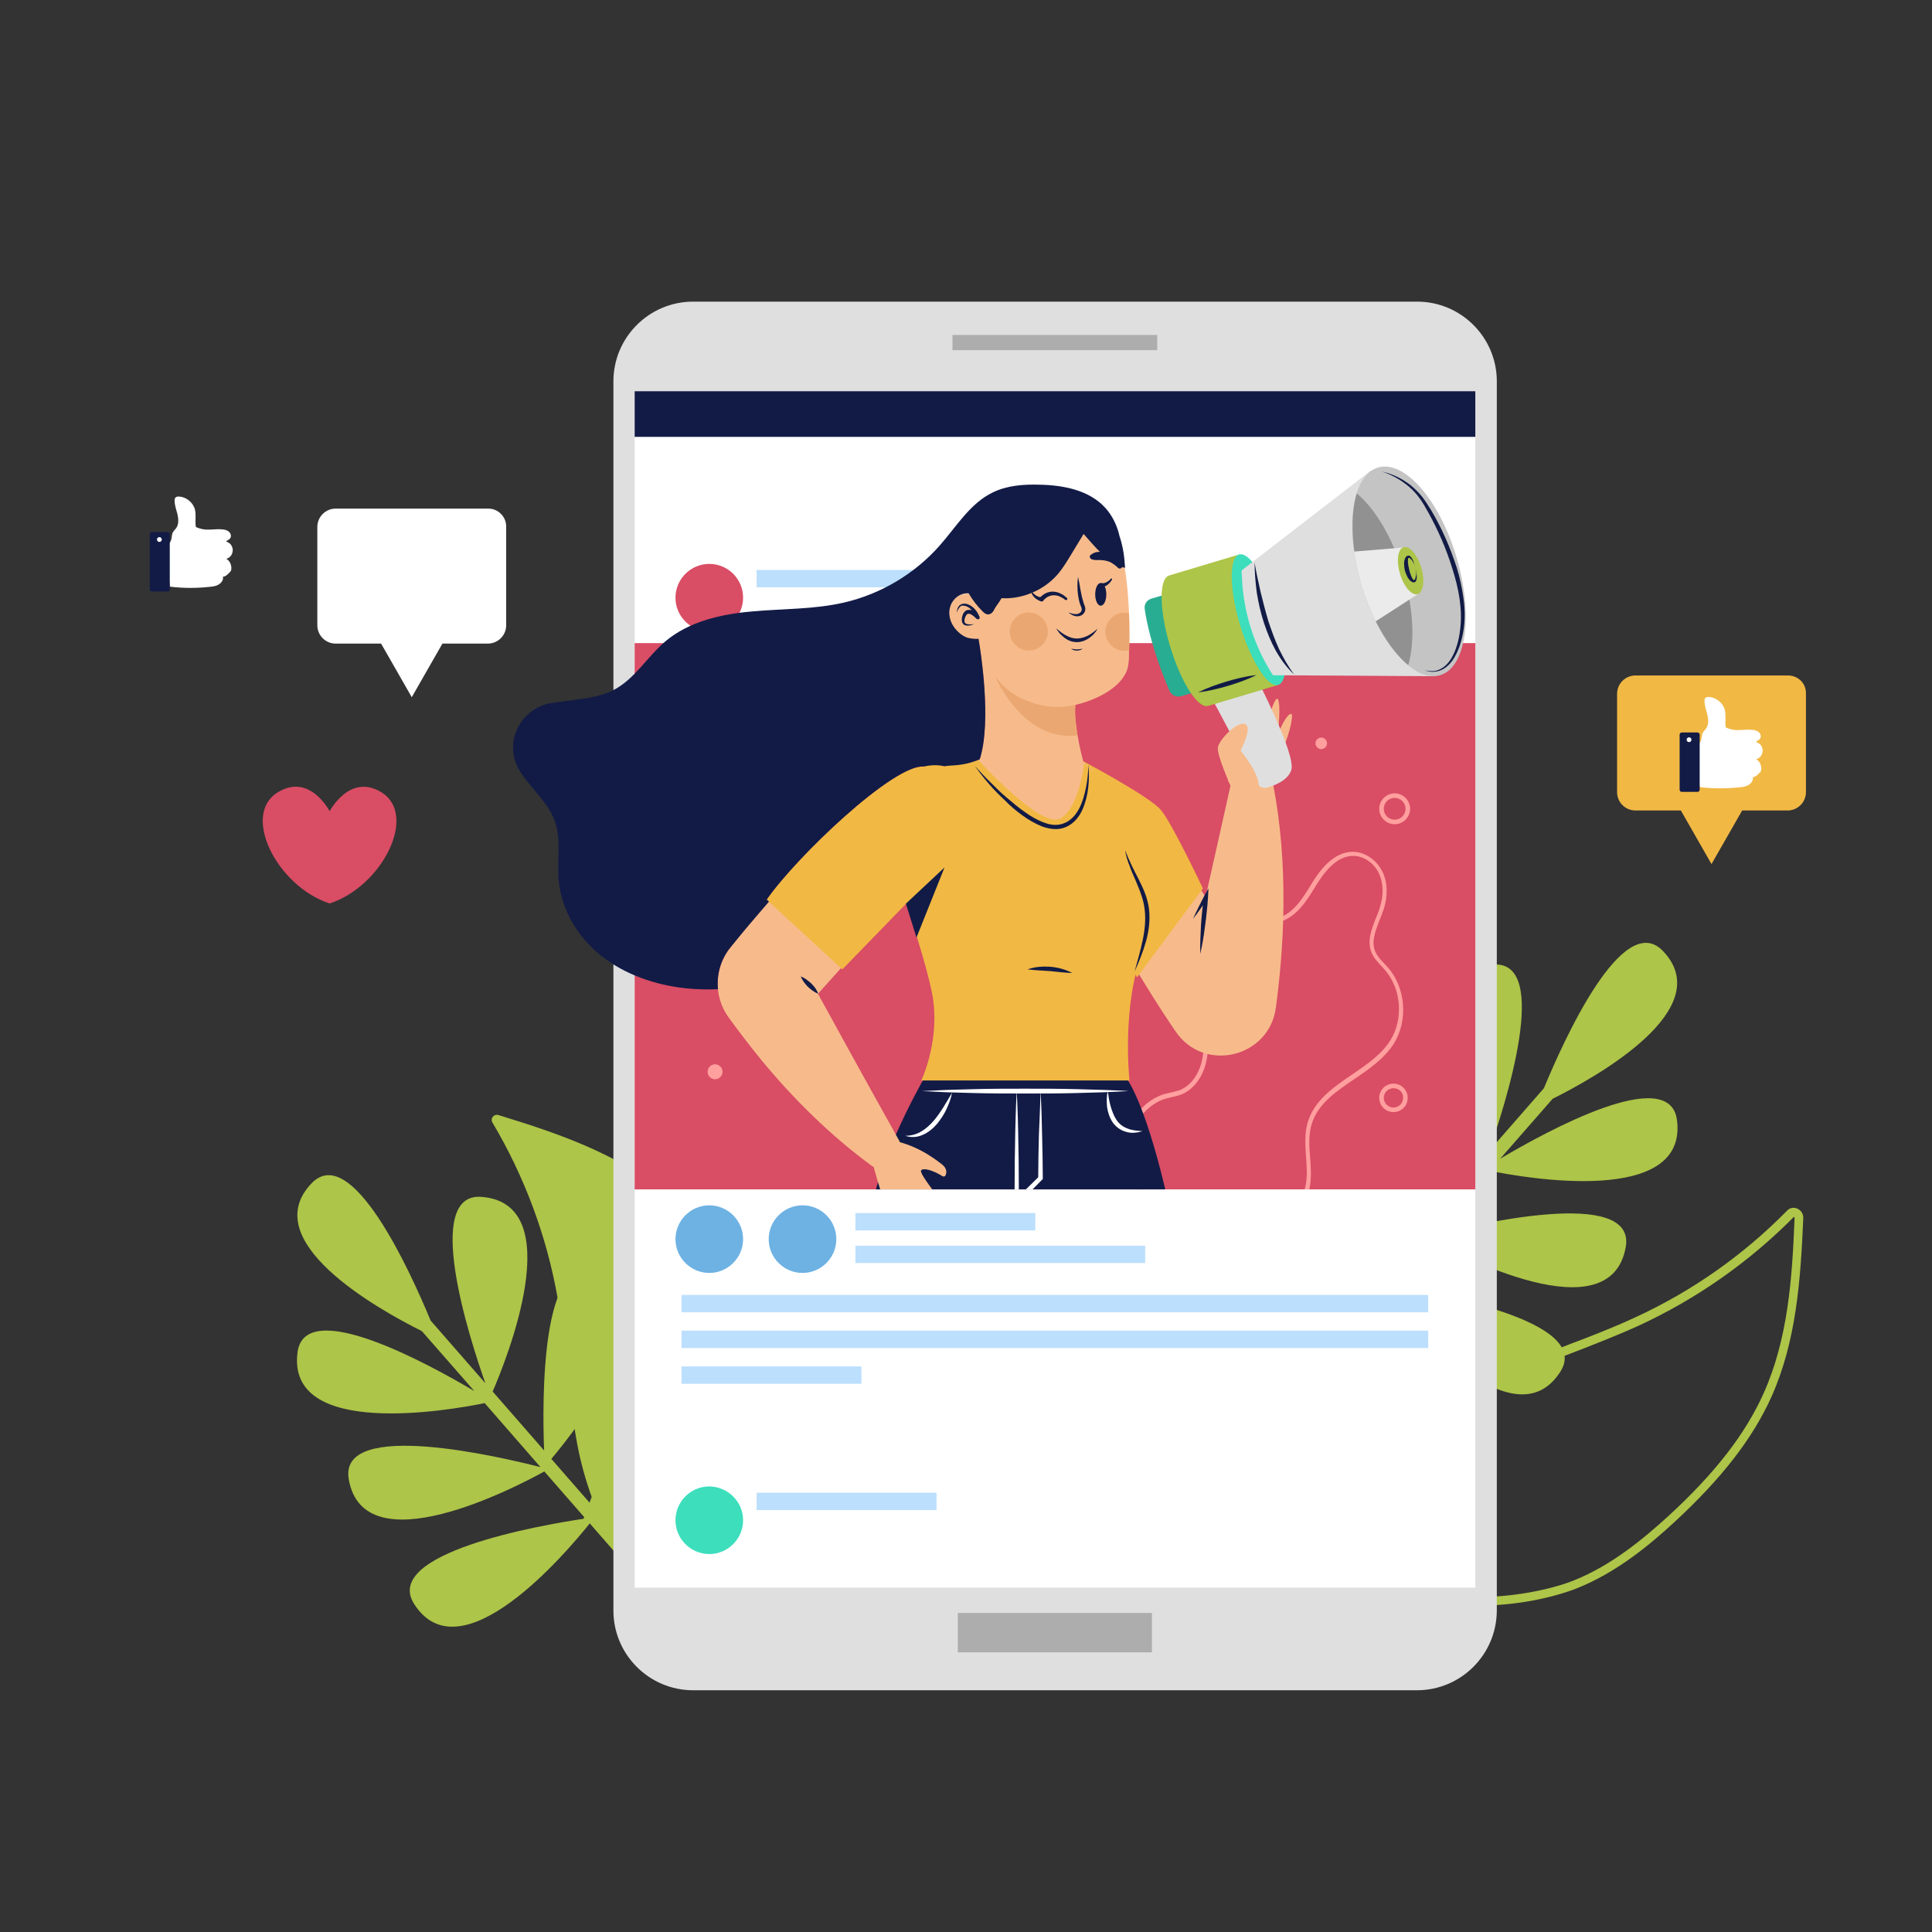 <?xml version="1.0" encoding="utf-8"?>
<!-- Generator: Adobe Illustrator 19.0.0, SVG Export Plug-In . SVG Version: 6.00 Build 0)  -->
<svg version="1.1" id="Layer_1" xmlns="http://www.w3.org/2000/svg" xmlns:xlink="http://www.w3.org/1999/xlink" x="0px" y="0px"
	 viewBox="0 0 800 800" style="enable-background:new 0 0 800 800;" xml:space="preserve">
<rect x="0" y="0" width="800" height="800" fill="#333333" stroke="none"/>
<style type="text/css">
	.st0{fill:#ADC548;}
	.st1{fill:#FFFFFF;}
	.st2{fill:#D94D65;}
	.st3{fill:#121B46;}
	.st4{fill:#F1B844;}
	.st5{fill:#DFDFDF;}
	.st6{fill:#ADADAD;}
	.st7{fill:#6DB2E3;}
	.st8{fill:#3CDEBC;}
	.st9{fill:#BCDFFD;}
	.st10{clip-path:url(#XMLID_3_);fill:#FF9F9E;}
	.st11{clip-path:url(#XMLID_3_);fill:#121B46;}
	.st12{clip-path:url(#XMLID_3_);fill:#FFFFFF;}
	.st13{clip-path:url(#XMLID_3_);fill:#F7BB8B;}
	.st14{clip-path:url(#XMLID_3_);fill:#F28766;}
	.st15{clip-path:url(#XMLID_3_);fill:#DFDFDF;}
	.st16{clip-path:url(#XMLID_3_);fill:#28AD92;}
	.st17{clip-path:url(#XMLID_3_);fill:#ADC548;}
	.st18{clip-path:url(#XMLID_3_);fill:#3CDEBC;}
	.st19{clip-path:url(#XMLID_3_);fill:#C4C4C4;}
	.st20{clip-path:url(#XMLID_3_);fill:#919191;}
	.st21{clip-path:url(#XMLID_3_);fill:#EBEBEB;}
	.st22{clip-path:url(#XMLID_3_);fill:#F1B844;}
	.st23{clip-path:url(#XMLID_3_);fill:#EBA771;}
</style>
<g id="XMLID_1_">
	<path id="XMLID_168_" class="st0" d="M525.9,468c16.9-16.5,39.7,37.5,47.6,58.1l15.8-18.1c-11.1-13.2-50.9-64.1-18.2-77.1
		c22.5-8.9,22,52.9,21.2,73.6l21.3-24.5c-5.5-12.7-31.9-77.8,4.6-80.6c24.4-1.9,5,58.4-1.6,77.2l22.7-26
		c8.4-20.3,32.7-73.9,49.2-56.9c23.1,23.9-27,52-45.6,61.3l-21.7,24.8c19.1-11.3,70.2-39.4,73.2-16c4.6,35.8-62.9,24-77.5,21
		l-23.1,26.5c16.1-4.1,83.7-20.2,79.4,5c-6.3,36.3-69.7,3.1-81-3.2l-16.5,18.9c0.1,0.3,0.2,0.5,0.3,0.7
		c18.1,2.7,83.6,14.2,70.1,35.3c-19.3,30.2-62.9-21.1-72.7-33.4l-36.5,41.8l-4.2-3.7l37-42.4C551.3,520.6,502.1,491.2,525.9,468"/>
	<path class="st0" d="M613.2,664.8c-18.6,0-36.7-5.1-43.4-20.4c-14.7-33.7,24.8-63.3,50.5-75.5c9.7-4.6,19.9-8.5,29.7-12.3
		c9-3.4,18.3-7,27.1-11.1c23.5-10.8,44.7-25.7,62.9-44.2c1.1-1.2,2.8-1.5,4.3-0.8c1.5,0.7,2.4,2.1,2.4,3.8
		c-1.1,25.8-2.9,51-13.1,73.9c-7.8,17.4-20.6,33.9-40.3,52.1c-10.2,9.4-24,20.9-40.4,27.4C643,661.6,627.9,664.8,613.2,664.8
		 M678.6,548.9c-9,4.1-18.3,7.7-27.3,11.2c-9.8,3.7-19.9,7.6-29.5,12.2c-24.5,11.6-62.3,39.6-48.7,70.8c11.3,25.8,60,18.7,78.4,11.4
		c15.9-6.3,29.3-17.6,39.3-26.7c19.4-17.8,31.9-34,39.5-50.9c10-22.4,11.8-47.1,12.8-72.6c0-0.1,0-0.2-0.2-0.3
		c-0.2-0.1-0.3,0-0.3,0.1C724.1,522.7,702.6,537.8,678.6,548.9"/>
	<path id="XMLID_165_" class="st0" d="M291.7,564.1c-16.9-16.5-39.7,37.5-47.6,58.1l-15.8-18.1c11.1-13.2,50.9-64.1,18.2-77.1
		c-22.5-8.9-22,52.9-21.2,73.6L204,576.2c5.5-12.7,31.9-77.8-4.6-80.6c-24.4-1.9-5.1,58.4,1.6,77.2l-22.7-26
		c-8.4-20.3-32.7-73.9-49.2-56.9c-23.1,23.9,27,52,45.6,61.3l21.7,24.8c-19.1-11.3-70.2-39.4-73.2-16c-4.6,35.8,62.9,24,77.5,21
		l23.1,26.5c-16.1-4.1-83.7-20.2-79.4,5c6.3,36.3,69.6,3.1,81-3.2l16.5,18.9c-0.1,0.3-0.2,0.5-0.3,0.7
		c-18.1,2.7-83.6,14.2-70.1,35.3c19.3,30.2,62.9-21.1,72.7-33.4l36.5,41.8l4.2-3.7l-37-42.4C266.3,616.8,315.5,587.4,291.7,564.1"/>
	<path id="XMLID_164_" class="st0" d="M230.9,537.5c-4.5-25.6-13.7-50.3-27-72.7c-1-1.7,0.6-3.6,2.4-3.1
		c23.9,7.3,48.1,15.5,67.6,31.1c17.1,13.7,29.5,32.3,39.7,51.7c7.5,14.3,14.1,29.4,16.1,45.4c2.7,22.4-4.2,70.6-32.4,75
		c-35.3,5.6-53.1-39.7-58.2-66.5C235.3,578.2,234.5,557.6,230.9,537.5"/>
	<path id="XMLID_126_" class="st1" d="M202.2,210.6H139c-4.2,0-7.6,3.4-7.6,7.6v40.7c0,4.2,3.4,7.6,7.6,7.6h18.8l5.9,10.3l6.8,11.9
		l6.8-11.9l5.9-10.3h18.8c4.2,0,7.6-3.4,7.6-7.6v-40.7C209.7,214,206.3,210.6,202.2,210.6"/>
	<path id="XMLID_125_" class="st2" d="M158,328.1c-13.2-8.1-21.4,7.7-21.5,7.8c-0.1-0.1-8.3-16-21.5-7.8c-15.2,9.3-0.3,38.9,21.5,46
		v0c0,0,0,0,0,0h0l0,0C158.3,367,173.1,337.5,158,328.1"/>
	<path id="XMLID_124_" class="st1" d="M70.3,242.9c5.5,0.7,11,0.7,16.5,0.1c1.3-0.1,2.7-0.3,3.8-1c1.1-0.7,2-1.9,1.7-3.2
		c1,0,1.8-0.8,2.5-1.5c0.3-0.3,0.6-0.6,0.8-0.9c0.2-0.4,0.2-0.9,0.2-1.4c-0.1-1.5-0.8-2.9-2.1-3.6c1.2-0.3,2.2-1.3,2.5-2.5
		c0.4-1.2,0.1-2.5-0.7-3.5c-0.5-0.6-1.2-0.9-1.9-1.2c0.5-0.5,1.3-0.7,1.7-1.3c0.6-0.8,0.3-2-0.5-2.7c-0.7-0.7-1.8-0.9-2.8-1
		c-1.8-0.2-3.7,0.1-5.5,0.1c-1.8,0.1-3.8-0.3-5.4-1.1c-0.4-2.4,0.2-4.9-0.4-7.3c-0.8-2.9-3.6-5.1-6.5-5.3c-0.6,0-1.2,0-1.6,0.5
		c-0.3,0.3-0.3,0.8-0.3,1.2c0,1.9,0.7,3.8,1.2,5.7c0.4,1.9,0.6,4-0.5,5.6c-0.4,0.6-1,1.1-1.4,1.8c-0.5,0.9-0.4,2-0.7,3.1
		c-0.3,1-1.1,2.1-2.1,2L70.3,242.9z"/>
	<path id="XMLID_123_" class="st3" d="M69.4,244.9h-6.5c-0.5,0-0.9-0.4-0.9-0.9v-22.8c0-0.5,0.4-0.9,0.9-0.9h6.5
		c0.5,0,0.9,0.4,0.9,0.9V244C70.4,244.5,69.9,244.9,69.4,244.9"/>
	<path id="XMLID_122_" class="st1" d="M67,223.4c0,0.6-0.5,1-1,1c-0.6,0-1-0.5-1-1c0-0.6,0.5-1,1-1C66.5,222.4,67,222.8,67,223.4"/>
	<path id="XMLID_121_" class="st4" d="M740.4,279.7h-63.2c-4.2,0-7.6,3.4-7.6,7.6V328c0,4.2,3.4,7.6,7.6,7.6H696l5.9,10.3l6.8,11.9
		l6.8-11.9l5.9-10.3h18.8c4.2,0,7.6-3.4,7.6-7.6v-40.7C748,283.1,744.6,279.7,740.4,279.7"/>
	<path id="XMLID_120_" class="st1" d="M703.8,325.9c5.5,0.7,11,0.7,16.5,0.1c1.3-0.1,2.7-0.3,3.8-1c1.1-0.7,2-1.9,1.7-3.2
		c1,0,1.8-0.8,2.5-1.5c0.3-0.3,0.6-0.6,0.8-0.9c0.2-0.4,0.2-0.9,0.2-1.4c-0.1-1.5-0.8-2.9-2.1-3.6c1.2-0.4,2.2-1.3,2.5-2.5
		c0.4-1.2,0.1-2.5-0.7-3.5c-0.5-0.6-1.2-0.9-1.9-1.2c0.5-0.5,1.3-0.7,1.7-1.3c0.6-0.8,0.3-2-0.5-2.7c-0.7-0.7-1.8-0.9-2.8-1
		c-1.8-0.2-3.7,0.1-5.5,0.1c-1.8,0.1-3.8-0.3-5.4-1.1c-0.4-2.4,0.2-4.9-0.4-7.3c-0.8-2.9-3.6-5.1-6.5-5.3c-0.6,0-1.2,0-1.6,0.5
		c-0.3,0.3-0.3,0.8-0.3,1.2c0,1.9,0.7,3.8,1.2,5.7c0.4,1.9,0.6,4-0.5,5.6c-0.4,0.6-1,1.1-1.4,1.8c-0.5,0.9-0.4,2-0.7,3.1
		c-0.3,1-1.1,2.1-2.1,2L703.8,325.9z"/>
	<path id="XMLID_119_" class="st3" d="M702.9,327.9h-6.5c-0.5,0-0.9-0.4-0.9-0.9v-22.8c0-0.5,0.4-0.9,0.9-0.9h6.5
		c0.5,0,0.9,0.4,0.9,0.9V327C703.8,327.5,703.4,327.9,702.9,327.9"/>
	<path id="XMLID_118_" class="st1" d="M700.4,306.3c0,0.6-0.5,1-1,1c-0.6,0-1-0.5-1-1c0-0.6,0.5-1,1-1
		C700,305.3,700.4,305.8,700.4,306.3"/>
	<path id="XMLID_117_" class="st5" d="M586.7,699.9H287c-18.2,0-33-14.8-33-33v-509c0-18.2,14.8-33,33-33h299.8
		c18.2,0,33,14.8,33,33v509C619.7,685.2,604.9,699.9,586.7,699.9"/>
	<rect id="XMLID_116_" x="394.4" y="138.7" class="st6" width="84.8" height="6.3"/>
	<rect id="XMLID_115_" x="396.6" y="667.9" class="st6" width="80.4" height="16.3"/>
	<rect id="XMLID_114_" x="262.8" y="162" class="st1" width="348.1" height="495.4"/>
	<rect id="XMLID_113_" x="262.8" y="162" class="st3" width="348.1" height="18.9"/>
	<path id="XMLID_112_" class="st7" d="M307.7,513.1c0,7.7-6.3,14-14,14c-7.7,0-14-6.3-14-14c0-7.7,6.3-14,14-14
		C301.4,499.1,307.7,505.4,307.7,513.1"/>
	<path id="XMLID_111_" class="st8" d="M307.7,629.5c0,7.7-6.3,14-14,14c-7.7,0-14-6.3-14-14c0-7.7,6.3-14,14-14
		C301.4,615.6,307.7,621.8,307.7,629.5"/>
	<path id="XMLID_110_" class="st7" d="M346.3,513.1c0,7.7-6.3,14-14,14c-7.7,0-14-6.3-14-14c0-7.7,6.3-14,14-14
		C340.1,499.1,346.3,505.4,346.3,513.1"/>
	<rect id="XMLID_109_" x="354.2" y="502.3" class="st9" width="74.5" height="7.2"/>
	<rect id="XMLID_108_" x="282.2" y="536.2" class="st9" width="309.2" height="7.2"/>
	<rect id="XMLID_107_" x="282.2" y="551" class="st9" width="309.2" height="7.2"/>
	<rect id="XMLID_106_" x="282.2" y="565.8" class="st9" width="74.5" height="7.2"/>
	<rect id="XMLID_105_" x="313.3" y="618.1" class="st9" width="74.5" height="7.2"/>
	<path id="XMLID_104_" class="st2" d="M307.7,247.5c0,7.7-6.3,14-14,14c-7.7,0-14-6.3-14-14c0-7.7,6.3-14,14-14
		C301.4,233.5,307.7,239.7,307.7,247.5"/>
	<rect id="XMLID_103_" x="313.3" y="236" class="st9" width="74.5" height="7.2"/>
	<rect id="XMLID_102_" x="354.2" y="515.8" class="st9" width="120" height="7.2"/>
	<rect id="XMLID_101_" x="262.8" y="266.3" class="st2" width="348.1" height="226.2"/>
</g>
<g>
	<defs>
		<polygon id="XMLID_40_" points="236.4,196.4 196.2,310 262.8,447.9 262.8,492.5 610.9,492.5 610.9,444.8 625.4,187.8 		"/>
	</defs>
	<clipPath id="XMLID_3_">
		<use xlink:href="#XMLID_40_"  style="overflow:visible;"/>
	</clipPath>
	<path class="st10" d="M514.4,512.8c-11.2,0-22.5-5.2-31.4-9.3c-11.6-5.3-19.1-19.8-16.7-32.3c1.7-8.6,8.1-15.9,15.9-18.2
		c0.8-0.2,1.7-0.4,2.5-0.6c1.3-0.3,2.6-0.6,3.8-1c4.3-1.7,7.7-6.1,9.1-11.8c1.2-4.9,0.8-10.2,0.5-15.2l-0.1-0.8
		c-0.5-8.7-0.8-17.9,2.4-26.4c2.9-7.8,10.2-16,19.8-16.7c1.2-0.1,2.3-0.1,3.4,0c1.6,0,3.1,0.1,4.6-0.2c6.9-1.2,11.3-8.4,14.8-14.2
		c3.5-5.8,9.2-13.5,17.4-13.4c5,0.1,9.9,3.6,12.2,8.6c2,4.3,2.1,9.7,0.4,15.1c-0.5,1.5-1.1,3-1.7,4.5c-1.8,4.7-3.6,9.1-1.8,13.2
		c0.8,1.8,2.2,3.3,3.7,4.9c0.5,0.6,1.1,1.1,1.6,1.7c7.3,8.4,8.3,21.9,2.4,31.4c-3.9,6.2-10.3,10.6-16.5,14.8
		c-7.8,5.3-15.1,10.3-17.6,18.7c-1.3,4.4-1,8.9-0.6,13.7c0.3,4.1,0.6,8.3-0.2,12.5c-1.6,8.3-7.9,15.7-16.3,19.1
		C522.3,512.1,518.3,512.8,514.4,512.8 M522.1,382.2c-0.6,0-1.2,0-1.7,0.1c-8.8,0.7-15.5,8.3-18.2,15.5c-3,8.1-2.8,17.1-2.3,25.6
		l0.1,0.8c0.3,5.2,0.7,10.6-0.6,15.8c-1.5,6.3-5.3,11.2-10.2,13.2c-1.3,0.5-2.7,0.8-4,1.1c-0.8,0.2-1.6,0.4-2.4,0.6
		c-7.2,2.1-13,8.8-14.6,16.7c-2.2,11.5,4.9,25.3,15.6,30.2c11.7,5.4,27.8,12.7,41.6,7c7.8-3.2,13.6-10,15.2-17.8
		c0.8-3.9,0.5-8,0.2-12c-0.3-4.7-0.7-9.6,0.7-14.3c2.7-9,10.6-14.5,18.3-19.7c6-4.1,12.2-8.3,15.9-14.2c5.5-8.8,4.6-21.3-2.2-29.1
		c-0.5-0.6-1-1.1-1.5-1.7c-1.5-1.6-3.1-3.3-4-5.4c-2.1-4.8-0.1-9.8,1.8-14.6c0.6-1.4,1.2-2.9,1.6-4.4c1.6-4.9,1.4-9.8-0.3-13.7
		c-2-4.4-6.2-7.4-10.6-7.5c-7.2-0.1-12.4,7.1-15.7,12.5c-3.7,6.1-8.4,13.7-16.1,15.1c-1.7,0.3-3.3,0.3-4.9,0.2
		C523.1,382.2,522.6,382.2,522.1,382.2"/>
	<path class="st10" d="M577.5,341.3c-3.5,0-6.4-2.9-6.4-6.4c0-3.5,2.9-6.4,6.4-6.4c3.5,0,6.4,2.9,6.4,6.4
		C583.9,338.4,581,341.3,577.5,341.3 M577.5,330.4c-2.5,0-4.5,2-4.5,4.5c0,2.5,2,4.5,4.5,4.5c2.5,0,4.5-2,4.5-4.5
		C582,332.4,580,330.4,577.5,330.4"/>
	<path id="XMLID_95_" class="st10" d="M549.5,307.8c0,1.3-1.1,2.4-2.4,2.4s-2.4-1.1-2.4-2.4c0-1.3,1.1-2.4,2.4-2.4
		S549.5,306.5,549.5,307.8"/>
	<path id="XMLID_94_" class="st10" d="M299.2,443.8c0,1.7-1.4,3.1-3.1,3.1c-1.7,0-3.1-1.4-3.1-3.1s1.4-3.1,3.1-3.1
		C297.8,440.7,299.2,442.1,299.2,443.8"/>
	<path class="st10" d="M577,460.5c-3.2,0-5.9-2.6-5.9-5.9c0-3.2,2.6-5.9,5.9-5.9c3.2,0,5.9,2.6,5.9,5.9
		C582.9,457.9,580.3,460.5,577,460.5 M577,450.6c-2.2,0-4,1.8-4,4c0,2.2,1.8,4,4,4c2.2,0,4-1.8,4-4
		C581.1,452.4,579.3,450.6,577,450.6"/>
	<path id="XMLID_91_" class="st11" d="M384.7,442.9c0,0-18.2,30.2-23.6,56.2H484c0,0-9.4-45.2-20.1-55.9L384.7,442.9z"/>
	<path id="XMLID_90_" class="st12" d="M381.7,451.8c3.6-0.2,7.1-0.3,10.7-0.5l10.7-0.3c7.1-0.2,14.3-0.2,21.4-0.2
		c7.1,0,14.3,0,21.4,0.2l10.7,0.3c3.6,0.2,7.1,0.2,10.7,0.5c-3.6,0.2-7.1,0.3-10.7,0.5l-10.7,0.3c-7.1,0.2-14.3,0.2-21.4,0.2
		c-7.1,0-14.3,0-21.4-0.2l-10.7-0.3C388.8,452.1,385.3,452,381.7,451.8"/>
	<path id="XMLID_89_" class="st12" d="M394.2,452.5c-0.4,2.4-1.3,4.6-2.3,6.8c-1,2.2-2.4,4.2-3.9,6.1c-1.6,1.8-3.5,3.5-5.9,4.5
		c-2.3,1.1-5,1.2-7.2,0.4c2.4,0,4.6-0.6,6.6-1.8c1.9-1.1,3.6-2.7,5.1-4.4C389.5,460.7,391.8,456.6,394.2,452.5"/>
	<path id="XMLID_88_" class="st12" d="M430.9,451.5c0.3,6,0.5,12.1,0.6,18.1l0.2,9.1l0.1,9.1l0,0.4l-0.3,0.3
		c-3.3,3.3-6.5,6.7-9.8,9.9l-1.6,1.6l0-2.3c0.1-7.7,0-15.3,0.2-23c0.1-7.7,0.3-15.3,0.7-23c0.4,7.7,0.6,15.3,0.7,23
		c0.2,7.7,0.1,15.3,0.2,23l-1.6-0.7c3.3-3.3,6.6-6.6,9.9-9.8l-0.3,0.6l0.1-9.1l0.2-9.1C430.5,463.6,430.7,457.6,430.9,451.5"/>
	<path id="XMLID_87_" class="st12" d="M458.7,451.8c0.3,2.2,0.6,4.3,1.2,6.3c0.6,2,1.3,4,2.4,5.6c1.1,1.7,2.7,2.9,4.6,3.6
		c1.9,0.8,4,0.9,6.2,1.1c-2.1,0.6-4.4,1-6.7,0.3c-2.3-0.6-4.3-2-5.7-4c-1.3-2-2-4.2-2.3-6.4C458.2,456.2,458.2,453.9,458.7,451.8"/>
	<path id="XMLID_86_" class="st13" d="M526,319l-15.2,0.5c0,0-4.9,22.3-11.6,52c-2.2-3.5-4.3-6.9-6.2-10c-6.8,13.3-15,25.6-24,37.5
		c5.1,8.6,10.9,18,17.5,27.7c0.1,0.1,0.2,0.3,0.3,0.4c11.7,17.3,38.7,10.9,41.5-9.8c0-0.2,0.1-0.5,0.1-0.7
		C532.5,385.6,533.2,351.6,526,319"/>
	<path id="XMLID_85_" class="st14" d="M517.1,296.5c-0.3-3.9-0.9-8.1-1.5-7.9c-1.1,0.2-1.7,3-2.2,6.5
		C514.6,295.5,515.9,295.9,517.1,296.5"/>
	<path id="XMLID_84_" class="st14" d="M523.5,301.4c-0.1-4.2-0.4-12.5-1.8-13.3c-1.1-0.6-2.3,4.7-3.1,9.3
		C520.5,298.5,522.2,299.9,523.5,301.4"/>
	<path id="XMLID_83_" class="st13" d="M534,295.8c-1,0.7-2.7,2.8-4.9,8.5c0,0,1.5-13,0-14.8c-1.2-1.5-4,8.4-5.2,12.6
		c0.7,1,1.3,2,1.6,3.1c0.5,1.7,0.6,3.2,0.4,4.5c1.8,4.9-1.2,10.6-6.4,12.4c-2,0.7-4.1,0.8-6.2,0.5c-1.6,0.5-3.3,0.7-4.9,0.5
		c1.2,2,2.6,4.1,4.3,6.2l10.6-2c0,0,11.6-21.8,11.7-30.9C535.1,295.7,534.5,295.4,534,295.8"/>
	<path id="XMLID_82_" class="st11" d="M497,395c-0.1-4,0.1-7.9,0.3-11.8c0.1-2,0.3-3.9,0.5-5.9c0.2-1.9,0.4-3.9,0.7-5.8l1.5,0.5
		c-1.9,2.9-3.9,5.8-6,8.5c1.4-3.2,3-6.3,4.6-9.4l1.8-3.2l-0.2,3.7c-0.1,2-0.3,3.9-0.5,5.9c-0.2,1.9-0.4,3.9-0.7,5.8
		C498.5,387.3,497.9,391.1,497,395"/>
	<path id="XMLID_81_" class="st15" d="M502.4,290.3l18.2,34.1c0.8,1.5,2.5,2.2,4.1,1.7c3.4-0.9,8.7-3.1,10-7.3
		c2-6.4-14.5-38.2-14.5-38.2L502.4,290.3z"/>
	<path id="XMLID_80_" class="st16" d="M482.8,246.1l-6.1,1.8c-1.9,0.6-3,2.4-2.7,4.3c0.8,5.6,3.3,17.7,10.3,33.9
		c0.8,1.8,2.8,2.7,4.7,2.2l5.4-1.6L482.8,246.1z"/>
	<path id="XMLID_79_" class="st17" d="M513.1,229.6l-29,8.7c-4.3,1.3-4.1,14.4,0.4,29.3c4.5,14.9,11.5,26,15.8,24.7l29-8.7
		L513.1,229.6z"/>
	<path id="XMLID_78_" class="st18" d="M528.9,254.3c4.5,14.9,4.6,28,0.4,29.3c-4.3,1.3-11.3-9.8-15.8-24.7
		c-4.5-14.9-4.6-28-0.4-29.3C517.4,228.4,524.4,239.4,528.9,254.3"/>
	<path id="XMLID_77_" class="st15" d="M567.7,194.8l-53.6,41.4l0.2,3.7c0.7,14,5.2,28,12.8,39.7l66.9,0.4L567.7,194.8z"/>
	<path id="XMLID_76_" class="st19" d="M603.1,230.7c7.1,23.8,4.1,45.7-6.8,48.9c-8.4,2.5-19-6.9-26.7-22.3
		c-2.2-4.5-4.2-9.5-5.8-14.8c-1.4-4.8-2.5-9.6-3.1-14.1c-2.5-17.8,1.2-32.2,9.9-34.8C581.5,190.3,596,206.9,603.1,230.7"/>
	<path id="XMLID_75_" class="st20" d="M581,237.3c4.4,14.8,4.9,28.8,2.1,38.1c-7.5-6.2-14.8-18.2-19.2-33
		c-4.4-14.8-4.9-28.8-2.1-38.1C569.3,210.5,576.6,222.5,581,237.3"/>
	<path id="XMLID_74_" class="st21" d="M581.2,226.7l5.8,19.4l-17.4,11.2c-2.2-4.5-4.2-9.5-5.8-14.8c-1.4-4.8-2.5-9.6-3.1-14.1
		L581.2,226.7z"/>
	<path id="XMLID_73_" class="st17" d="M588.5,235c1.6,5.4,0.9,10.3-1.5,11c-2.4,0.7-5.7-3-7.3-8.4c-1.6-5.4-0.9-10.3,1.5-11
		C583.7,225.9,586.9,229.7,588.5,235"/>
	<path id="XMLID_72_" class="st11" d="M519.5,233c0.7,4.1,1.6,8.2,2.5,12.2c1,4,2,8,3.2,12c1.3,3.9,2.7,7.8,4.4,11.5
		c1.8,3.7,3.8,7.3,6.3,10.6c-3.1-2.8-5.6-6.3-7.7-10c-2-3.7-3.6-7.6-4.9-11.6c-1.3-4-2.2-8.1-2.9-12.3
		C519.9,241.4,519.5,237.2,519.5,233"/>
	<path id="XMLID_71_" class="st11" d="M496.1,286.7c3.8-1.9,7.8-3.3,11.8-4.5c4-1.2,8.1-2.2,12.4-2.7c-3.8,1.9-7.8,3.3-11.8,4.5
		C504.4,285.2,500.3,286.2,496.1,286.7"/>
	<path class="st11" d="M586.1,235.2c0.2,0.9,0.4,1.9,0.5,2.9c0,0.5,0.1,1,0,1.5c0,0.3-0.1,0.5-0.2,0.8c-0.1,0.3-0.3,0.6-0.7,0.7
		c-0.4,0.1-0.8,0-1.1-0.2c-0.3-0.2-0.5-0.3-0.7-0.5c-0.4-0.4-0.7-0.8-1-1.3c-0.5-0.9-0.9-1.9-1.2-2.9c-0.2-1-0.3-2-0.3-3.1
		c0-0.5,0.1-1.1,0.3-1.6c0.1-0.3,0.2-0.5,0.4-0.8c0.2-0.3,0.5-0.6,0.9-0.6c0.4-0.1,0.8,0.1,1,0.3c0.2,0.2,0.4,0.4,0.5,0.6
		c0.3,0.4,0.5,0.9,0.7,1.3C585.6,233.3,585.8,234.3,586.1,235.2 M586.1,235.2c-0.2-0.9-0.6-1.9-1.1-2.7c-0.2-0.4-0.6-0.8-0.9-1.1
		c-0.3-0.3-0.8-0.5-0.9-0.4c-0.1,0.1-0.2,0.4-0.2,0.8c0,0.4,0,0.8,0,1.3c0.1,0.9,0.3,1.8,0.5,2.7c0.2,0.9,0.5,1.8,0.8,2.6
		c0.2,0.4,0.3,0.8,0.6,1.2c0.2,0.4,0.5,0.6,0.6,0.6c0.1,0.1,0.5-0.3,0.6-0.8c0.1-0.4,0.2-0.9,0.3-1.4
		C586.4,237.1,586.3,236.1,586.1,235.2"/>
	<path id="XMLID_68_" class="st11" d="M572.3,195.3c4.3,0.9,8.3,2.9,11.8,5.6c1.7,1.4,3.3,3,4.7,4.7c1.4,1.8,2.5,3.6,3.7,5.5
		c4.5,7.5,8,15.6,10.7,23.9c1.3,4.2,2.2,8.5,2.8,12.8c0.6,4.3,0.7,8.8,0,13.2c-0.7,4.3-2,8.7-4.5,12.4c-1.3,1.8-3,3.4-5.1,4.2
		c-2.1,0.8-4.5,0.8-6.4-0.1c1,0.3,2.1,0.4,3.2,0.4c1.1,0,2.1-0.3,3.1-0.8c1.9-0.9,3.4-2.5,4.5-4.2c2.2-3.6,3.3-7.9,3.8-12.1
		c1.1-8.5-0.6-17.1-3.2-25.3c-2.5-8.2-6-16.2-10.2-23.7c-1.1-1.9-2.1-3.8-3.4-5.5c-1.2-1.7-2.7-3.3-4.3-4.7
		C580.2,198.8,576.4,196.6,572.3,195.3"/>
	<path id="XMLID_67_" class="st13" d="M510,326.4c0,0-6.3-13.8-5.7-17c0.6-3.1,7.8-10.8,11.2-9.6c3.4,1.3-1.8,11-1.8,11
		s8.4,10.2,7.5,15.4C520.3,331.4,510,326.4,510,326.4"/>
	<path id="XMLID_66_" class="st22" d="M448.7,315.3c0,0,27.4,14.5,32.1,20.2c4.7,5.7,17.3,32.4,17.3,32.4l-27.3,36.8
		C470.8,404.6,441.6,361,448.7,315.3"/>
	<path id="XMLID_65_" class="st13" d="M454.1,324.8c-1.2-1.9-1.5-3.9-1.3-5.6c-1.6-1.1-2.9-2.4-4.2-3.9c-0.5-1.7-1.6-6-2.4-10.8
		c-0.7-4.3-1.3-9-0.9-12.7v0c0.2-1.8,0.6-3.4,1.3-4.6l-41.6-23.4c0,0.1,0,0.3,0.1,0.4c0.7,3.9,5.7,34.2,0.5,50.3
		c-3.1,1.4-7,2.5-11.8,2.6c-5.1,0.2-10.2,2-13.9,5.5c-4,3.8-7.6,10.2-7.7,20.9c3.8,0.5,7.6,1.2,11.4,1.9c11.4,2,22.7,4.2,34.1,6.1
		c14.7,2.4,29.7,3,44.6,4.6C461.6,345.1,459.4,333.6,454.1,324.8"/>
	<path id="XMLID_64_" class="st23" d="M446.2,304.5c-22.6,2.9-34.1-24.2-34.5-25.2c4.2,6.6,10.2,10,16.2,11.6
		c7.3,2,14.4,1.3,17.3,0.9c0,0,0.1,0,0.1,0C444.9,295.5,445.4,300.2,446.2,304.5"/>
	<path id="XMLID_63_" class="st22" d="M404.5,314.1c0,0,26.7,29.5,34.6,24.8c7.9-4.7,9.8-22.7,9.8-22.7s26.9,23.4,30.7,30.9
		c3.8,7.5,3.5,22.3-6,45.6c-9.4,23.3-5.9,54.7-5.9,54.7h-86.2c0,0,7.2-15.1,5-32.7c-2.2-17.6-22.9-73.8-22.9-73.8
		S359.5,315,404.5,314.1"/>
	<path id="XMLID_62_" class="st11" d="M403.7,317.2c2.1,2.3,4.2,4.6,6.5,6.8c2.2,2.2,4.4,4.4,6.8,6.4c2.4,2,4.7,4,7.3,5.8
		c2.5,1.8,5.2,3.4,8,4.4c2.8,1.1,5.8,1.4,8.5,0.2c2.7-1.1,4.7-3.4,6.1-6.1c1.4-2.7,2.2-5.7,2.8-8.7c0.6-3,0.9-6.1,1-9.3
		c0.5,6.2,0.1,12.7-2.5,18.6c-1.3,2.9-3.5,5.7-6.7,7.1c-1.6,0.7-3.3,1-5,0.9c-1.7-0.1-3.3-0.5-4.8-1c-3-1.2-5.8-2.8-8.4-4.7
		c-2.6-1.9-5-3.9-7.2-6.2C411.4,327.1,407.3,322.3,403.7,317.2"/>
	<path id="XMLID_61_" class="st11" d="M465.9,352c1.5,4.2,3.5,8,5.5,11.9c2,3.9,3.9,8.1,4.4,12.7c0.5,4.5-0.1,9.1-1.3,13.3
		c-1.2,4.3-2.9,8.4-4.7,12.4c1.2-4.3,2.4-8.5,3.3-12.7c0.9-4.2,1.4-8.6,0.9-12.8c-0.4-4.2-2.1-8.2-3.8-12.3c-0.9-2-1.8-4-2.5-6.1
		C466.8,356.3,466.2,354.2,465.9,352"/>
	<path id="XMLID_60_" class="st11" d="M425.5,401.4c3-1.1,6.3-1.3,9.4-1.1c3.2,0.3,6.3,1.1,9.1,2.6c-3.2-0.1-6.2-0.5-9.3-0.8
		C431.7,401.9,428.7,401.8,425.5,401.4"/>
	<path id="XMLID_59_" class="st13" d="M354.7,393.7c-1.8-1.6-3.5-3.3-5.3-4.9c-8.1-7.7-16.5-15-24.5-22.7c-2.2,2.4-4.5,4.9-6.8,7.5
		c-5.2,5.8-10.5,12.1-15.7,18.7c-6.7,8.4-7,20.3-0.7,29c4.2,5.8,8.6,11.5,13.2,17.2c13.5,16.4,29.1,31.9,46.7,44.7l11-10.4
		c0,0-15.4-27.5-33.9-61.3C344.2,405.4,349.6,399.4,354.7,393.7"/>
	<path id="XMLID_58_" class="st13" d="M361,480.2c0,0,5.8,24,11.8,30.9c0.4,0.4,1,0.3,1.1-0.3c0.3-1.2,0.2-3.9-2-9.6
		c0,0,7.5,10.7,9.8,11.1c2.3,0.4-5.3-14.5-5.3-14.5s9.7,11.1,11.8,10.6c2.1-0.5-7.2-14.3-7.2-14.3s10.7,10.9,11.4,9.9
		c1.9-2.5-12.7-18.1-10.9-19.5c1.6-1.2,6.4,1,8.7,2.5c0.5,0.3,1.1,0.2,1.3-0.3c0.5-1,0.8-2.8-1.5-4.6c-3.5-2.7-11.1-8.5-22.6-10.3
		L361,480.2z"/>
	<path id="XMLID_57_" class="st11" d="M331.6,404.3c1.7,0.7,3.1,1.8,4.3,2.9c1.2,1.2,2.3,2.5,2.9,4.3c-1.7-0.7-3.1-1.8-4.3-2.9
		C333.3,407.3,332.2,406,331.6,404.3"/>
	<path id="XMLID_56_" class="st22" d="M317.4,372.5l31.4,28.9l39.6-40.8c0,0,2.6-42.4-5.9-43.2C369.9,316.3,329.4,355.2,317.4,372.5
		"/>
	<polygon id="XMLID_55_" class="st11" points="375.1,374.2 391.1,359.2 379.5,388.2 	"/>
	<path id="XMLID_54_" class="st13" d="M467.5,253.8c-0.5-12.3-2-24.9-6.2-35.8c-5.4-14-31.1-19.4-48.9-3.9
		c-8.3,7.2-10.1,20.3-9.6,32.3c-0.4-0.2-0.8-0.4-1.1-0.4c-3.6-0.9-7.3,1.8-8.4,5.3c-0.9,2.7-0.3,5.8,1.3,8.2c1.3,2,3.4,3.9,5.6,4.7
		c0.6,0.2,3.1,0.6,4.8,0.5c1.7,7.9,5.7,15.1,11.9,20.3c7.8,6.5,17.8,9.1,27.8,7c7.7-1.6,19.2-6.6,22-14.6c0.7-2.1,0.8-4.4,0.8-6.6
		c0-0.5,0-1,0-1.5C467.7,264.2,467.7,259,467.5,253.8"/>
	<path id="XMLID_53_" class="st23" d="M467.6,269.2c-0.7,0.2-1.3,0.3-2,0.3c-4.4,0-7.9-3.6-7.9-7.9c0-4.4,3.6-7.9,7.9-7.9
		c0.7,0,1.3,0.1,1.9,0.2C467.7,259,467.7,264.2,467.6,269.2"/>
	<path id="XMLID_52_" class="st23" d="M418.1,261.5c0,4.4,3.6,7.9,7.9,7.9c4.4,0,7.9-3.6,7.9-7.9c0-4.4-3.6-7.9-7.9-7.9
		C421.7,253.5,418.1,257.1,418.1,261.5"/>
	<path id="XMLID_51_" class="st11" d="M453.5,246.1c0,2.6,1,4.7,2.3,4.7c1.3,0,2.3-2.1,2.3-4.7c0-2.6-1-4.7-2.3-4.7
		C454.5,241.4,453.5,243.5,453.5,246.1"/>
	<path id="XMLID_50_" class="st11" d="M460.5,239.9c-0.4,0.8-0.9,1.4-1.6,2c-0.6,0.6-1.5,1-2.4,1.2l0,0c-0.5,0.1-0.9-0.2-1-0.6
		c-0.1-0.5,0.2-0.9,0.6-1c0.1,0,0.2,0,0.2,0c1.3,0.1,2.7-0.7,3.7-1.9l0,0c0.1-0.1,0.3-0.1,0.4,0
		C460.5,239.6,460.5,239.8,460.5,239.9"/>
	<path id="XMLID_49_" class="st11" d="M427.6,245.4c1,1.1,2.4,1.9,3.7,1.9c0.5,0,0.9,0.3,0.9,0.8c0,0.5-0.3,0.9-0.8,0.9
		c-0.1,0-0.1,0-0.2,0l0,0c-0.9-0.2-1.8-0.7-2.4-1.2c-0.7-0.6-1.2-1.2-1.6-2c-0.1-0.1,0-0.3,0.1-0.4
		C427.4,245.3,427.5,245.3,427.6,245.4L427.6,245.4z"/>
	<path id="XMLID_48_" class="st11" d="M430.7,247.4c0.8-0.9,1.6-1.4,2.6-1.9c1-0.4,2.1-0.6,3.1-0.5c1.1,0.1,2.1,0.4,3,0.9
		c0.5,0.2,0.9,0.5,1.3,0.8l1.1,0.9c0.2,0.2,0.2,0.5,0.1,0.7c-0.2,0.2-0.5,0.2-0.7,0.1l-0.1,0l-1.1-0.8c-0.4-0.2-0.8-0.4-1.2-0.6
		c-0.8-0.4-1.6-0.5-2.5-0.5c-0.8,0-1.6,0.2-2.4,0.6c-0.7,0.4-1.4,1-1.9,1.5l0,0.1c-0.3,0.4-0.9,0.5-1.3,0.1
		C430.4,248.5,430.3,247.9,430.7,247.4C430.6,247.5,430.7,247.4,430.7,247.4"/>
	<path id="XMLID_47_" class="st11" d="M454.5,260.3c-0.8,1.5-2,2.9-3.5,3.9c-1.4,1-3.3,1.7-5.1,1.7c-1.9,0-3.7-0.7-5.1-1.8
		c-0.7-0.5-1.3-1.2-2-1.8c-0.5-0.7-1.1-1.4-1.5-2.1c0.7,0.5,1.4,1.1,2,1.6c0.7,0.4,1.4,1,2.1,1.3c1.4,0.8,3,1.3,4.5,1.3
		c1.6,0,3.1-0.5,4.6-1.2C451.8,262.5,453.2,261.5,454.5,260.3"/>
	<path id="XMLID_46_" class="st11" d="M448.3,268.6c-0.7,0.6-1.6,0.8-2.4,0.8c-0.9,0-1.8-0.3-2.4-0.8c0.8,0.1,1.6,0.3,2.4,0.3
		C446.6,268.9,447.4,268.8,448.3,268.6"/>
	<path id="XMLID_45_" class="st11" d="M440.1,229.8c-1.1-0.9-2.3-1.3-3.6-1.3c-1.3,0-2.6,0.1-3.8,0.5c-1.2,0.4-2.4,1.1-3.3,1.9
		c-1,0.8-1.7,1.9-2.3,2.9c-0.3,0.5-0.1,1.2,0.4,1.5c0.4,0.2,0.9,0.2,1.3-0.2l0.1-0.1c0.7-0.7,1.5-1.3,2.3-1.8c0.8-0.5,1.6-0.8,2.5-1
		c0.9-0.2,1.8-0.3,2.7-0.3c0.9,0,1.9,0.1,2.9-0.2l0.3-0.1c0.6-0.2,1-0.8,0.8-1.4C440.4,230.1,440.3,229.9,440.1,229.8"/>
	<path id="XMLID_44_" class="st11" d="M451.6,229.8c1.1-0.9,2.3-1.3,3.6-1.3c1.3,0,2.6,0.1,3.8,0.5c1.2,0.4,2.4,1.1,3.3,1.9
		c1,0.8,1.7,1.9,2.3,2.9c0.3,0.5,0.1,1.2-0.4,1.5c-0.4,0.2-0.9,0.2-1.3-0.2l-0.1-0.1c-0.7-0.7-1.5-1.3-2.3-1.8
		c-0.8-0.5-1.6-0.8-2.5-1c-0.9-0.2-1.8-0.3-2.7-0.3c-0.9,0-1.9,0.1-2.9-0.2l-0.3-0.1c-0.6-0.2-1-0.8-0.8-1.4
		C451.3,230.1,451.4,229.9,451.6,229.8"/>
	<path id="XMLID_43_" class="st11" d="M446.4,238.9c0.4,1.8,0.7,3.5,1,5.3c0.3,1.7,0.7,3.5,1.2,5.1c0.1,0.4,0.2,0.8,0.4,1.2
		c0.1,0.3,0.4,0.9,0.4,1.5c0.1,1.2-0.7,2.3-1.6,2.8c-1,0.5-2.1,0.5-3,0.2c-0.9-0.3-1.7-0.8-2.4-1.4c1.6,0.6,3.6,1.1,4.7,0.2
		c0.6-0.4,0.9-1,0.8-1.7c0-0.3-0.1-0.5-0.3-1c-0.2-0.4-0.3-0.9-0.5-1.3c-0.5-1.8-0.8-3.6-0.9-5.4
		C446.1,242.5,446.1,240.7,446.4,238.9"/>
	<path id="XMLID_42_" class="st11" d="M396.2,253.7c0-1.1,0.3-2.3,1.2-3.1c1-0.8,2.5-0.8,3.5-0.3c1.2,0.4,2.1,1.2,2.9,2.1
		c0.8,0.9,1.3,1.9,1.8,3c0.2,0.4,0,0.9-0.4,1c-0.3,0.1-0.6,0-0.9-0.2l-0.1-0.1c-0.8-0.8-1.7-1.6-2.6-1.9c-0.5-0.1-0.8-0.1-1.1,0.1
		c-0.3,0.2-0.6,0.7-0.8,1.2c-0.4,1-0.6,2.2,0.2,2.7c0.9,0.5,2.3,0.4,3.5,0.2c-1.1,0.5-2.4,0.9-3.8,0.5c-0.7-0.2-1.3-1.1-1.3-1.8
		c-0.1-0.7,0-1.4,0.2-2.1c0.2-0.7,0.5-1.3,1.1-1.9c0.7-0.6,1.7-0.7,2.4-0.5c1.5,0.4,2.5,1.3,3.4,2.3l-1.3,0.8
		c-0.7-1.8-1.9-3.7-3.6-4.5c-0.9-0.4-1.9-0.6-2.7-0.2C397,251.7,396.5,252.7,396.2,253.7"/>
	<path id="XMLID_41_" class="st11" d="M463.6,222.1c-1-4.4-2.9-8.5-6-11.9c-6.7-7.3-17.3-9.3-27.1-9.5c-6.6-0.2-13.5,0.3-19.4,3.2
		c-9.4,4.5-15.1,14.2-22,22c-10.3,11.7-24.4,20.1-39.6,23.6c-12.5,2.9-25.4,2.5-38.2,3.7c-12.7,1.1-25.9,4.1-35.7,12.3
		c-7.6,6.4-12.8,15.8-21.7,20.3c-4.9,2.5-10.5,3.3-16,4l-9,1.2c-13.3,1.8-20.8,16.6-13.8,28c0,0.1,0.1,0.2,0.1,0.2
		c4.6,7.4,12,13.1,14.7,21.3c2.5,7.5,0.8,15.8,1.4,23.7c1,12.4,8,24,17.8,31.7c9.8,7.7,22.1,11.9,34.5,13.3
		c4.5,0.5,9.1,0.6,13.7,0.4c-0.6-6,1.1-12.3,5.1-17.2c5.3-6.6,10.6-12.8,15.7-18.7c0.1-0.1,0.2-0.2,0.3-0.3l-0.9-0.9
		c11.9-17.3,52.5-56.2,65.1-55.1c3-0.7,5.9-0.7,8.5-0.1c0.9-0.2,1.8-0.2,2.8-0.3c4.8-0.2,8.6-1.2,11.8-2.6c5-15.6,0.4-44.6-0.5-49.9
		c-1.8,0.2-4.2-0.3-4.8-0.5c-2.2-0.8-4.3-2.7-5.6-4.7c-1.6-2.4-2.2-5.5-1.3-8.2c1-3.2,4.2-5.7,7.6-5.4c1.6,2.7,3.5,5.2,5.7,7.4
		c0.7,0.7,1.5,1.4,2.5,1.3c1.3-0.1,2.1-1.3,2.6-2.4c0.8-1.4,2.1-2.9,2.8-4.3c8.9,0.5,18-3.5,23.7-10.4c1.7-2.1,3.2-4.5,4.6-6.8
		c1.9-3.1,3.8-6.3,5.7-9.4c4.2,4.7,10.9,13.2,17.2,14C465.7,235.1,465.9,228.9,463.6,222.1"/>
</g>
</svg>
